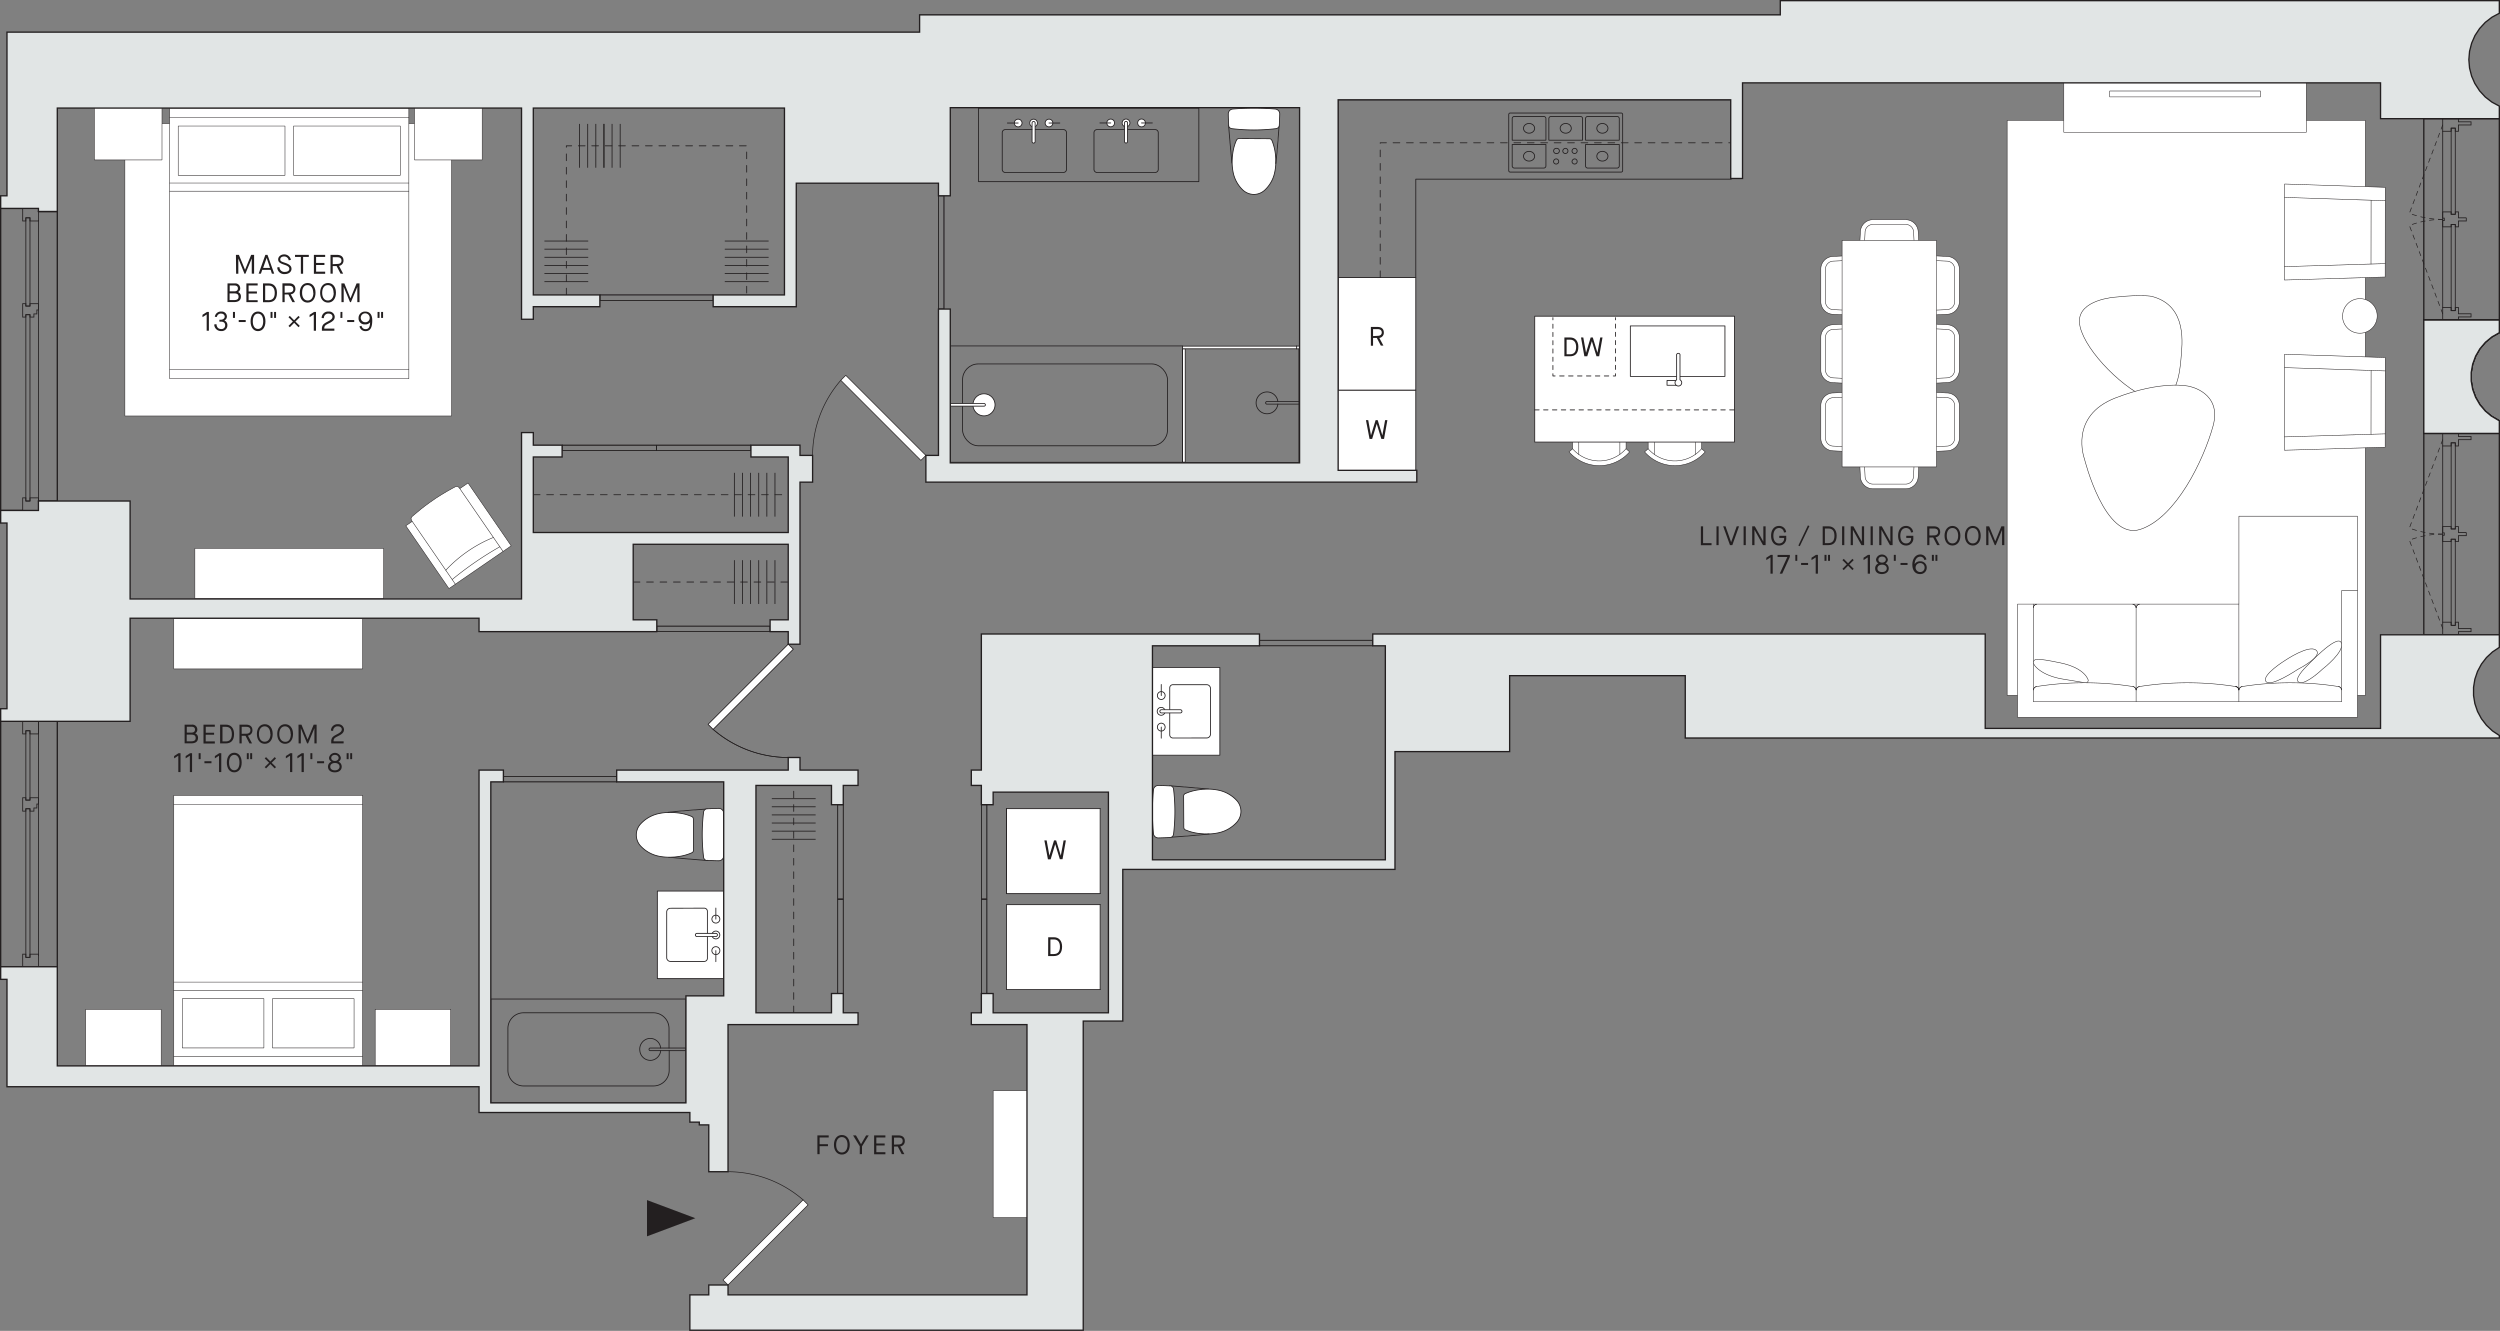<svg xmlns="http://www.w3.org/2000/svg" viewBox="0 0 744.78 396.49"><rect x="0" y="0" width="744.78" height="396.49" fill="#808080" stroke="none"/><defs><style>.cls-1,.cls-10,.cls-12,.cls-2,.cls-3,.cls-5{fill:#fff;}.cls-1,.cls-10,.cls-11,.cls-12,.cls-13,.cls-14,.cls-15,.cls-16,.cls-17,.cls-2,.cls-4,.cls-5,.cls-6,.cls-7,.cls-8,.cls-9{stroke:#231f20;}.cls-1,.cls-10,.cls-11,.cls-12,.cls-13,.cls-14,.cls-15,.cls-16,.cls-2,.cls-4,.cls-6,.cls-7,.cls-9{stroke-linecap:round;stroke-linejoin:round;}.cls-1{stroke-width:0.15px;}.cls-2,.cls-4,.cls-5{stroke-width:0.15px;}.cls-11,.cls-13,.cls-14,.cls-15,.cls-16,.cls-4,.cls-6,.cls-7,.cls-8,.cls-9{fill:none;}.cls-17,.cls-5,.cls-8{stroke-miterlimit:10;}.cls-17,.cls-6{stroke-width:0.4px;}.cls-12,.cls-13,.cls-14,.cls-15,.cls-16,.cls-7,.cls-8{stroke-width:0.25px;}.cls-10,.cls-11,.cls-9{stroke-width:0.2px;}.cls-11,.cls-13{stroke-dasharray:1.32 1.32;}.cls-14{stroke-dasharray:2 2;}.cls-15{stroke-dasharray:1.23 1.23;}.cls-16{stroke-dasharray:1.33 1.33;}.cls-17{fill:#e1e5e5;}.cls-18{fill:#231f20;}</style></defs><title>Asset 6</title><g id="Layer_2" data-name="Layer 2"><g id="Unit16A_Rest"><g id="LWPOLYLINE"><rect class="cls-1" x="597.95" y="35.86" width="106.72" height="171.31"/></g><g id="LWPOLYLINE-2" data-name="LWPOLYLINE"><rect class="cls-1" x="37.2" y="36.8" width="97.33" height="87.12"/></g><g id="LWPOLYLINE-3" data-name="LWPOLYLINE"><path class="cls-2" d="M485.49,134.62a12.92,12.92,0,0,1-1.17,1.17,12,12,0,0,1-16.89-1.17l1.06-.92V122.79h15.94V133.7Z"/></g><g id="LWPOLYLINE-4" data-name="LWPOLYLINE"><path class="cls-2" d="M508,134.62a12.92,12.92,0,0,1-1.17,1.17,12,12,0,0,1-16.89-1.17l1.06-.92V122.79h15.94V133.7Z"/></g><g id="LWPOLYLINE-5" data-name="LWPOLYLINE"><rect class="cls-2" x="111.77" y="300.67" width="22.5" height="16.88"/></g><g id="LWPOLYLINE-6" data-name="LWPOLYLINE"><rect class="cls-2" x="25.52" y="300.67" width="22.5" height="16.88"/></g><g id="LWPOLYLINE-7" data-name="LWPOLYLINE"><rect class="cls-2" x="51.77" y="236.92" width="56.25" height="80.62"/></g><g id="LWPOLYLINE-8" data-name="LWPOLYLINE"><rect class="cls-2" x="51.77" y="184.28" width="56.25" height="15"/></g><g id="LWPOLYLINE-9" data-name="LWPOLYLINE"><rect class="cls-2" x="50.55" y="32.19" width="71.25" height="80.63"/></g><g id="LWPOLYLINE-10" data-name="LWPOLYLINE"><rect class="cls-2" x="58.05" y="163.37" width="56.25" height="15"/></g><rect class="cls-3" x="299.86" y="240.9" width="27.89" height="25.31"/><rect class="cls-3" x="299.86" y="269.5" width="27.89" height="25.31"/><g id="LWPOLYLINE-11" data-name="LWPOLYLINE"><rect class="cls-2" x="28.1" y="31.71" width="20.16" height="15.94"/></g><g id="LWPOLYLINE-12" data-name="LWPOLYLINE"><rect class="cls-2" x="123.49" y="31.71" width="20.16" height="15.94"/></g><line class="cls-4" x1="50.55" y1="54.53" x2="121.8" y2="54.53"/><line class="cls-4" x1="50.55" y1="56.96" x2="121.8" y2="56.96"/><g id="LWPOLYLINE-13" data-name="LWPOLYLINE"><line class="cls-4" x1="482.58" y1="135.37" x2="482.58" y2="122.79"/></g><g id="LWPOLYLINE-14" data-name="LWPOLYLINE"><line class="cls-4" x1="470.34" y1="135.37" x2="470.34" y2="122.79"/></g><g id="LWPOLYLINE-15" data-name="LWPOLYLINE"><path class="cls-4" d="M468.49,133.7a10.56,10.56,0,0,0,14.91,1,9.92,9.92,0,0,0,1-1"/></g><g id="LWPOLYLINE-16" data-name="LWPOLYLINE"><line class="cls-4" x1="505.08" y1="135.37" x2="505.08" y2="122.79"/></g><g id="LWPOLYLINE-17" data-name="LWPOLYLINE"><line class="cls-4" x1="492.84" y1="135.37" x2="492.84" y2="122.79"/></g><g id="LWPOLYLINE-18" data-name="LWPOLYLINE"><path class="cls-4" d="M491,133.7a10.56,10.56,0,0,0,14.91,1,9.92,9.92,0,0,0,1-1"/></g><g id="LINE"><line class="cls-4" x1="108.02" y1="314.73" x2="51.77" y2="314.73"/></g><g id="LINE-2" data-name="LINE"><line class="cls-4" x1="108.02" y1="239.73" x2="51.77" y2="239.73"/></g><g id="LWPOLYLINE-19" data-name="LWPOLYLINE"><rect class="cls-4" x="54.31" y="297.51" width="24.31" height="14.68"/></g><g id="LWPOLYLINE-20" data-name="LWPOLYLINE"><rect class="cls-4" x="81.17" y="297.51" width="24.31" height="14.68"/></g><g id="LWPOLYLINE-21" data-name="LWPOLYLINE"><rect class="cls-4" x="53.09" y="37.55" width="31.81" height="14.68"/></g><g id="LINE-3" data-name="LINE"><line class="cls-4" x1="121.8" y1="35" x2="50.55" y2="35"/></g><g id="LINE-4" data-name="LINE"><line class="cls-4" x1="121.8" y1="110" x2="50.55" y2="110"/></g><g id="LWPOLYLINE-22" data-name="LWPOLYLINE"><rect class="cls-4" x="87.45" y="37.55" width="31.81" height="14.68"/></g><g id="LWPOLYLINE-23" data-name="LWPOLYLINE"><rect class="cls-2" x="295.87" y="324.92" width="10.34" height="37.84"/></g><g id="LWPOLYLINE-24" data-name="LWPOLYLINE"><polygon class="cls-2" points="120.89 156.64 122.8 155.32 122.59 155.02 122.44 154.45 122.7 153.93 124.19 152.68 125.4 151.67 126.48 150.83 127.94 149.75 129.3 148.81 129.84 148.43 130.3 148.14 130.88 147.77 131.53 147.36 133.08 146.43 134.55 145.6 135.72 144.98 136.31 144.92 136.78 145.26 136.99 145.56 139.43 143.89 152.29 162.61 133.75 175.35 120.89 156.64"/></g><g id="LINE-6" data-name="LINE"><line class="cls-4" x1="149.86" y1="164.28" x2="136.99" y2="145.57"/></g><g id="LINE-7" data-name="LINE"><line class="cls-4" x1="122.8" y1="155.32" x2="135.66" y2="174.04"/></g><g id="ARC"><path class="cls-4" d="M147,160.11a40.07,40.07,0,0,0-14.19,9.76"/></g><g id="ARC-2" data-name="ARC"><path class="cls-4" d="M148.9,162.89a100.59,100.59,0,0,0-14.19,9.76"/></g><line class="cls-4" x1="51.77" y1="292.58" x2="108.02" y2="292.58"/><line class="cls-4" x1="51.77" y1="295.01" x2="108.02" y2="295.01"/><g id="LWPOLYLINE-25" data-name="LWPOLYLINE"><polygon class="cls-2" points="702.31 213.72 601.06 213.72 601.06 179.97 667 179.97 667 153.78 702.31 153.78 702.31 213.72"/></g><g id="LINE-8" data-name="LINE"><line class="cls-4" x1="636.37" y1="209.04" x2="636.37" y2="180.95"/></g><g id="LWPOLYLINE-26" data-name="LWPOLYLINE"><polyline class="cls-4" points="702.31 175.91 697.62 175.91 697.62 209.04 605.74 209.04 605.74 179.97"/></g><g id="ARC-3" data-name="ARC"><path class="cls-4" d="M635.43,204.54a91.8,91.8,0,0,0-28.75,0"/></g><g id="ARC-4" data-name="ARC"><path class="cls-4" d="M636.37,205.52a1.24,1.24,0,0,0-.94-1"/></g><g id="ARC-5" data-name="ARC"><path class="cls-4" d="M606.68,204.54a1.24,1.24,0,0,0-.94,1"/></g><g id="ARC-6" data-name="ARC"><path class="cls-4" d="M636.37,181a1.24,1.24,0,0,0-.94-1"/></g><g id="ARC-7" data-name="ARC"><path class="cls-4" d="M637.31,180a1.24,1.24,0,0,0-.94,1"/></g><g id="ARC-8" data-name="ARC"><path class="cls-4" d="M606.68,180a1.24,1.24,0,0,0-.94,1"/></g><g id="LINE-9" data-name="LINE"><line class="cls-4" x1="666.99" y1="209.04" x2="666.99" y2="179.97"/></g><g id="ARC-9" data-name="ARC"><path class="cls-4" d="M666.06,204.54a91.8,91.8,0,0,0-28.75,0"/></g><g id="ARC-10" data-name="ARC"><path class="cls-4" d="M667,205.52a1.22,1.22,0,0,0-.93-1"/></g><g id="ARC-11" data-name="ARC"><path class="cls-4" d="M637.31,204.54a1.24,1.24,0,0,0-.94,1"/></g><g id="ARC-12" data-name="ARC"><path class="cls-4" d="M667,205.52a1.22,1.22,0,0,0-.93-1"/></g><g id="ARC-13" data-name="ARC"><path class="cls-4" d="M696.68,204.54a91.8,91.8,0,0,0-28.75,0"/></g><g id="ARC-14" data-name="ARC"><path class="cls-4" d="M697.62,205.52a1.24,1.24,0,0,0-.94-1"/></g><g id="ARC-15" data-name="ARC"><path class="cls-4" d="M667.93,204.54a1.24,1.24,0,0,0-.94,1"/></g><g id="ARC-16" data-name="ARC"><path class="cls-4" d="M636.37,205.52a1.24,1.24,0,0,0-.94-1"/></g><g id="ARC-17" data-name="ARC"><path class="cls-4" d="M606.68,204.54a1.24,1.24,0,0,0-.94,1"/></g><g id="ARC-18" data-name="ARC"><path class="cls-4" d="M636.37,181a1.24,1.24,0,0,0-.94-1"/></g><g id="ARC-19" data-name="ARC"><path class="cls-4" d="M637.31,180a1.24,1.24,0,0,0-.94,1"/></g><g id="ARC-20" data-name="ARC"><path class="cls-4" d="M606.68,180a1.24,1.24,0,0,0-.94,1"/></g><g id="ARC-21" data-name="ARC"><path class="cls-4" d="M667,205.52a1.22,1.22,0,0,0-.93-1"/></g><g id="ARC-22" data-name="ARC"><path class="cls-4" d="M637.31,204.54a1.24,1.24,0,0,0-.94,1"/></g><g id="ARC-23" data-name="ARC"><path class="cls-4" d="M667,205.52a1.22,1.22,0,0,0-.93-1"/></g><g id="ARC-24" data-name="ARC"><path class="cls-4" d="M697.62,205.52a1.24,1.24,0,0,0-.94-1"/></g><g id="ARC-25" data-name="ARC"><path class="cls-4" d="M667.93,204.54a1.24,1.24,0,0,0-.94,1"/></g><g id="LWPOLYLINE-27" data-name="LWPOLYLINE"><polygon class="cls-2" points="680.6 105.54 710.6 106.51 710.57 133.23 680.56 134.13 680.6 105.54"/></g><g id="LWPOLYLINE-28" data-name="LWPOLYLINE"><polygon class="cls-2" points="680.6 54.82 710.6 55.8 710.57 82.52 680.56 83.42 680.6 54.82"/></g><g id="LINE-11" data-name="LINE"><line class="cls-4" x1="680.59" y1="109.52" x2="710.59" y2="110.5"/></g><g id="LINE-12" data-name="LINE"><line class="cls-4" x1="706.38" y1="110.37" x2="706.35" y2="129.37"/></g><g id="LINE-13" data-name="LINE"><line class="cls-4" x1="710.57" y1="129.25" x2="680.57" y2="130.15"/></g><g id="LINE-14" data-name="LINE"><line class="cls-4" x1="680.59" y1="58.81" x2="710.59" y2="59.79"/></g><g id="LINE-15" data-name="LINE"><line class="cls-4" x1="706.38" y1="59.66" x2="706.35" y2="78.65"/></g><g id="LINE-16" data-name="LINE"><line class="cls-4" x1="710.57" y1="78.53" x2="680.57" y2="79.43"/></g><g id="CIRCLE"><path class="cls-2" d="M697.9,94.13A5.15,5.15,0,1,1,703,99.27a5.14,5.14,0,0,1-5.14-5.14Z"/></g><path class="cls-5" d="M691.89,199.35s6.86-5.27,5.57-7.93S687,198.66,687,198.66s-4,3.9-2,4.64S691.89,199.35,691.89,199.35Z"/><path class="cls-5" d="M680.81,196.71s-7.08,4.37-5.76,6.29,9.44-3.56,9.44-3.56,7.57-3.83,5.54-5.7S680.81,196.71,680.81,196.71Z"/><path class="cls-5" d="M622.12,202.67s-.74-3.62-8.34-5.2-7.67-1.11-8-.31,2.25,4.2,9.2,5.22S621.81,203.93,622.12,202.67Z"/><g id="LWPOLYLINE-29" data-name="LWPOLYLINE"><path class="cls-2" d="M571.75,74.83H553.94l.29-5.81A3.75,3.75,0,0,1,558,65.45h9.74A3.76,3.76,0,0,1,571.46,69Z"/></g><g id="LWPOLYLINE-30" data-name="LWPOLYLINE"><path class="cls-4" d="M555.35,74.83l.28-5.74A2.35,2.35,0,0,1,558,66.86h9.74a2.34,2.34,0,0,1,2.34,2.23l.29,5.74"/></g><g id="LWPOLYLINE-31" data-name="LWPOLYLINE"><path class="cls-2" d="M574.34,96.44v17.82l5.82-.29a3.76,3.76,0,0,0,3.56-3.75v-9.74a3.74,3.74,0,0,0-3.56-3.74Z"/></g><g id="LWPOLYLINE-32" data-name="LWPOLYLINE"><path class="cls-4" d="M574.34,112.85l5.75-.29a2.34,2.34,0,0,0,2.22-2.34v-9.74a2.34,2.34,0,0,0-2.22-2.34l-5.75-.29"/></g><g id="LWPOLYLINE-33" data-name="LWPOLYLINE"><path class="cls-2" d="M574.34,76.11V93.92l5.82-.29a3.75,3.75,0,0,0,3.56-3.74V80.15a3.76,3.76,0,0,0-3.56-3.75Z"/></g><g id="LWPOLYLINE-34" data-name="LWPOLYLINE"><path class="cls-4" d="M574.34,92.51l5.75-.28a2.35,2.35,0,0,0,2.22-2.34V80.15a2.36,2.36,0,0,0-2.22-2.35l-5.75-.28"/></g><g id="LWPOLYLINE-35" data-name="LWPOLYLINE"><path class="cls-2" d="M574.34,116.78v17.81l5.82-.29a3.75,3.75,0,0,0,3.56-3.74v-9.74a3.76,3.76,0,0,0-3.56-3.75Z"/></g><g id="LWPOLYLINE-36" data-name="LWPOLYLINE"><path class="cls-4" d="M574.34,133.18l5.75-.28a2.35,2.35,0,0,0,2.22-2.34v-9.74a2.36,2.36,0,0,0-2.22-2.35l-5.75-.28"/></g><g id="LWPOLYLINE-37" data-name="LWPOLYLINE"><path class="cls-2" d="M551.81,114.26V96.44l-5.81.3a3.73,3.73,0,0,0-3.56,3.74v9.74A3.75,3.75,0,0,0,546,114Z"/></g><g id="LWPOLYLINE-38" data-name="LWPOLYLINE"><path class="cls-4" d="M551.81,97.85l-5.74.29a2.34,2.34,0,0,0-2.23,2.34v9.74a2.34,2.34,0,0,0,2.23,2.34l5.74.29"/></g><g id="LWPOLYLINE-39" data-name="LWPOLYLINE"><path class="cls-2" d="M551.81,134.59V116.78l-5.81.29a3.75,3.75,0,0,0-3.56,3.75v9.74A3.75,3.75,0,0,0,546,134.3Z"/></g><g id="LWPOLYLINE-40" data-name="LWPOLYLINE"><path class="cls-4" d="M551.81,118.19l-5.74.28a2.36,2.36,0,0,0-2.23,2.35v9.74a2.36,2.36,0,0,0,2.23,2.34l5.74.28"/></g><g id="LWPOLYLINE-41" data-name="LWPOLYLINE"><path class="cls-2" d="M551.81,93.92V76.11L546,76.4a3.75,3.75,0,0,0-3.56,3.75v9.74A3.75,3.75,0,0,0,546,93.63Z"/></g><g id="LWPOLYLINE-42" data-name="LWPOLYLINE"><path class="cls-4" d="M551.81,77.52l-5.74.28a2.36,2.36,0,0,0-2.23,2.35v9.74a2.35,2.35,0,0,0,2.23,2.34l5.74.28"/></g><g id="LWPOLYLINE-43" data-name="LWPOLYLINE"><path class="cls-2" d="M571.75,136.25H553.94l.29,5.81a3.75,3.75,0,0,0,3.74,3.56h9.74a3.75,3.75,0,0,0,3.75-3.56Z"/></g><g id="LWPOLYLINE-44" data-name="LWPOLYLINE"><path class="cls-4" d="M555.35,136.25l.28,5.74a2.35,2.35,0,0,0,2.34,2.23h9.74a2.34,2.34,0,0,0,2.34-2.23l.29-5.74"/></g><g id="LWPOLYLINE-45" data-name="LWPOLYLINE"><rect class="cls-2" x="548.78" y="71.6" width="28.12" height="67.5"/></g><g id="LWPOLYLINE-46" data-name="LWPOLYLINE"><rect class="cls-2" x="614.83" y="24.41" width="72.24" height="15"/></g><rect class="cls-2" x="628.5" y="27.11" width="44.9" height="1.76"/><path class="cls-5" d="M630.3,88.51s-11.2.65-10.81,7.49,11.64,18.89,20.27,22.66,9.72-8.21,10-12,2.12-15.53-8.66-18.35C641.05,88.29,638.22,87.66,630.3,88.51Z"/><path class="cls-5" d="M652.13,115.08s9.94,1.77,7.17,11.82-11,27.27-21.65,30.8-16.67-21-16.67-21-4.76-12.76,9.29-18.17S652.13,115.08,652.13,115.08Z"/><g id="LWPOLYLINE-47" data-name="LWPOLYLINE"><polyline class="cls-6" points="727.71 95.36 722.08 95.36 722.08 35.36 727.71 35.36"/></g><g id="LWPOLYLINE-48" data-name="LWPOLYLINE"><polyline class="cls-6" points="727.71 189.11 722.08 189.11 722.08 129.11 727.71 129.11"/></g><g id="LWPOLYLINE-49" data-name="LWPOLYLINE"><polyline class="cls-6" points="11.45 63.01 17.07 63.01 17.07 149.26 11.45 149.26"/></g><g id="LWPOLYLINE-50" data-name="LWPOLYLINE"><polyline class="cls-6" points="11.45 214.89 17.07 214.89 17.07 288.01 11.45 288.01"/></g><g id="LWPOLYLINE-51" data-name="LWPOLYLINE"><rect class="cls-7" x="730.23" y="38.17" width="1.23" height="25.66"/></g><g id="LWPOLYLINE-52" data-name="LWPOLYLINE"><rect class="cls-7" x="730.23" y="66.88" width="1.23" height="25.66"/></g><g id="LWPOLYLINE-53" data-name="LWPOLYLINE"><rect class="cls-7" x="730.23" y="131.92" width="1.23" height="25.66"/></g><g id="LWPOLYLINE-54" data-name="LWPOLYLINE"><rect class="cls-7" x="730.23" y="160.63" width="1.23" height="25.66"/></g><g id="LWPOLYLINE-55" data-name="LWPOLYLINE"><polygon class="cls-7" points="8.93 91.18 8.93 64.89 7.7 64.89 7.7 65.83 7.7 90.47 7.7 91.18 8.93 91.18"/></g><g id="LWPOLYLINE-56" data-name="LWPOLYLINE"><polygon class="cls-7" points="8.93 149.26 8.93 93.75 7.7 93.75 7.7 94.46 7.7 149.26 8.93 149.26"/></g><g id="LWPOLYLINE-57" data-name="LWPOLYLINE"><polygon class="cls-7" points="8.93 238.36 8.93 217.7 7.7 217.7 7.7 218.64 7.7 237.66 7.7 238.36 8.93 238.36"/></g><g id="LWPOLYLINE-58" data-name="LWPOLYLINE"><polygon class="cls-7" points="8.93 285.2 8.93 240.94 7.7 240.94 7.7 241.65 7.7 285.2 8.93 285.2"/></g><line class="cls-7" x1="11.45" y1="65.65" x2="11.45" y2="151.65"/><line class="cls-7" x1="11.45" y1="198.67" x2="11.45" y2="284.67"/><line class="cls-7" x1="727.71" y1="39.11" x2="727.71" y2="91.61"/><line class="cls-7" x1="727.71" y1="132.86" x2="727.71" y2="185.36"/><g id="LWPOLYLINE-59" data-name="LWPOLYLINE"><polygon class="cls-8" points="730.23 39.11 730.23 38.17 731.46 38.17 731.46 39.11 732.4 39.11 732.4 37.23 736.15 37.23 736.15 36.29 732.4 36.29 732.4 35.36 727.71 35.36 727.71 39.11 730.23 39.11"/></g><g id="LWPOLYLINE-60" data-name="LWPOLYLINE"><polyline class="cls-8" points="734.74 64.89 734.74 65.83 732.4 65.83 732.4 67.58 731.46 67.58 731.46 66.88 730.23 66.88 730.23 67.58 727.71 67.58 727.71 65.71 728.18 65.71 728.18 65 727.71 65 727.71 63.13 730.23 63.13 730.23 63.82 731.46 63.83 731.46 63.13 732.4 63.13 732.4 64.89 734.74 64.89"/></g><g id="LWPOLYLINE-61" data-name="LWPOLYLINE"><polygon class="cls-8" points="732.4 95.36 732.4 94.42 736.15 94.42 736.15 93.48 732.4 93.48 732.4 91.61 731.46 91.61 731.46 92.54 730.23 92.54 730.23 91.61 727.71 91.61 727.71 95.36 732.4 95.36"/></g><g id="LWPOLYLINE-62" data-name="LWPOLYLINE"><polygon class="cls-8" points="730.23 132.86 730.23 131.92 731.46 131.92 731.46 132.86 732.4 132.86 732.4 130.98 736.15 130.98 736.15 130.04 732.4 130.04 732.4 129.11 727.71 129.11 727.71 132.86 730.23 132.86"/></g><g id="LWPOLYLINE-63" data-name="LWPOLYLINE"><polyline class="cls-8" points="734.74 158.64 734.74 159.57 732.4 159.57 732.4 161.33 731.46 161.33 731.46 160.63 730.23 160.63 730.23 161.33 727.71 161.33 727.71 159.46 728.18 159.46 728.18 158.75 727.71 158.75 727.71 156.88 730.23 156.88 730.23 157.57 731.46 157.58 731.46 156.88 732.4 156.88 732.4 158.64 734.74 158.64"/></g><g id="LWPOLYLINE-64" data-name="LWPOLYLINE"><polygon class="cls-8" points="732.4 189.11 732.4 188.17 736.15 188.17 736.15 187.23 732.4 187.23 732.4 185.36 731.46 185.36 731.46 186.29 730.23 186.29 730.23 185.36 727.71 185.36 727.71 189.11 732.4 189.11"/></g><g id="LWPOLYLINE-65" data-name="LWPOLYLINE"><polygon class="cls-8" points="11.45 152.07 11.45 148.32 8.93 148.32 8.93 149.26 7.7 149.26 7.7 148.32 6.76 148.32 6.76 150.2 6.76 152.07 11.45 152.07"/></g><g id="LWPOLYLINE-66" data-name="LWPOLYLINE"><polygon class="cls-8" points="11.45 62.08 11.45 65.83 8.93 65.83 8.93 64.89 7.7 64.89 7.7 65.83 6.76 65.83 6.76 63.95 6.76 62.08 11.45 62.08"/></g><g id="LWPOLYLINE-67" data-name="LWPOLYLINE"><polygon class="cls-8" points="10.1 94.46 10.1 93.52 10.98 93.52 10.98 92.35 11.45 92.35 11.45 90.47 8.93 90.47 8.93 91.18 7.7 91.18 7.7 90.47 6.76 90.47 6.76 91.18 6.76 93.75 6.76 94.46 7.7 94.46 7.7 93.75 8.93 93.75 8.93 94.46 10.1 94.46"/></g><g id="LWPOLYLINE-68" data-name="LWPOLYLINE"><polygon class="cls-8" points="11.45 288.01 11.45 284.26 8.93 284.26 8.93 285.2 7.7 285.2 7.7 284.26 6.76 284.26 6.76 286.14 6.76 288.01 11.45 288.01"/></g><g id="LWPOLYLINE-69" data-name="LWPOLYLINE"><polygon class="cls-8" points="11.45 214.89 11.45 218.64 8.93 218.64 8.93 217.7 7.7 217.7 7.7 218.64 6.76 218.64 6.76 216.76 6.76 214.89 11.45 214.89"/></g><g id="LWPOLYLINE-70" data-name="LWPOLYLINE"><polygon class="cls-8" points="10.1 241.65 10.1 240.71 10.98 240.71 10.98 239.54 11.45 239.54 11.45 237.66 8.93 237.66 8.93 238.36 7.7 238.36 7.7 237.66 6.76 237.66 6.76 238.36 6.76 240.94 6.76 241.65 7.7 241.65 7.7 240.94 8.93 240.94 8.93 241.65 10.1 241.65"/></g><g id="LWPOLYLINE-71" data-name="LWPOLYLINE"><polyline class="cls-6" points="727.71 95.36 744.58 95.36 744.58 35.36 727.71 35.36"/></g><g id="LWPOLYLINE-72" data-name="LWPOLYLINE"><polyline class="cls-6" points="727.71 189.11 744.58 189.11 744.58 129.11 727.71 129.11"/></g><g id="LWPOLYLINE-73" data-name="LWPOLYLINE"><polyline class="cls-6" points="6.76 62.08 0.2 62.08 0.2 152.07 6.76 152.07"/></g><g id="LWPOLYLINE-74" data-name="LWPOLYLINE"><polyline class="cls-6" points="6.76 214.89 0.2 214.89 0.2 288.01 6.76 288.01"/></g><g id="LWPOLYLINE-75" data-name="LWPOLYLINE"><rect class="cls-9" x="178.71" y="87.86" width="33.75" height="1.64"/></g><g id="LWPOLYLINE-76" data-name="LWPOLYLINE"><rect class="cls-9" x="279.58" y="58.32" width="1.64" height="33.75"/></g><g id="LWPOLYLINE-77" data-name="LWPOLYLINE"><rect class="cls-9" x="249.57" y="239.73" width="1.64" height="28.14"/></g><g id="LWPOLYLINE-78" data-name="LWPOLYLINE"><rect class="cls-9" x="195.58" y="132.62" width="28.13" height="1.64"/></g><g id="LWPOLYLINE-79" data-name="LWPOLYLINE"><rect class="cls-9" x="167.46" y="132.62" width="28.13" height="1.64"/></g><g id="LWPOLYLINE-80" data-name="LWPOLYLINE"><rect class="cls-9" x="195.67" y="186.53" width="33.75" height="1.64"/></g><g id="LWPOLYLINE-81" data-name="LWPOLYLINE"><rect class="cls-10" x="211.2" y="369.08" width="33.75" height="2.11" transform="translate(-194.93 269.68) rotate(-45)"/></g><g id="LWPOLYLINE-82" data-name="LWPOLYLINE"><rect class="cls-10" x="262.1" y="107.61" width="2.11" height="33.75" transform="translate(-10.95 222.54) rotate(-45)"/></g><g id="LWPOLYLINE-83" data-name="LWPOLYLINE"><rect class="cls-9" x="206.76" y="203.54" width="33.75" height="2.11" transform="translate(-79.17 218.06) rotate(-45)"/></g><g id="LWPOLYLINE-84" data-name="LWPOLYLINE"><rect class="cls-9" x="149.97" y="231.29" width="33.75" height="1.64"/></g><g id="LWPOLYLINE-85" data-name="LWPOLYLINE"><rect class="cls-9" x="375.21" y="190.75" width="33.75" height="1.64"/></g><g id="LWPOLYLINE-86" data-name="LWPOLYLINE"><rect class="cls-9" x="249.57" y="267.87" width="1.64" height="28.11"/></g><g id="LWPOLYLINE-87" data-name="LWPOLYLINE"><rect class="cls-9" x="292.36" y="239.73" width="1.64" height="28.14"/></g><g id="LWPOLYLINE-88" data-name="LWPOLYLINE"><rect class="cls-9" x="292.36" y="267.87" width="1.64" height="28.11"/></g><g id="LWPOLYLINE-89" data-name="LWPOLYLINE"><rect class="cls-9" x="178.71" y="87.86" width="33.75" height="1.64"/></g><g id="LWPOLYLINE-90" data-name="LWPOLYLINE"><rect class="cls-9" x="279.58" y="58.32" width="1.64" height="33.75"/></g><g id="LWPOLYLINE-91" data-name="LWPOLYLINE"><rect class="cls-9" x="249.57" y="239.73" width="1.64" height="28.14"/></g><g id="LWPOLYLINE-92" data-name="LWPOLYLINE"><rect class="cls-9" x="195.58" y="132.62" width="28.13" height="1.64"/></g><g id="LWPOLYLINE-93" data-name="LWPOLYLINE"><rect class="cls-9" x="167.46" y="132.62" width="28.13" height="1.64"/></g><g id="LWPOLYLINE-94" data-name="LWPOLYLINE"><rect class="cls-9" x="195.67" y="186.53" width="33.75" height="1.64"/></g><g id="LWPOLYLINE-95" data-name="LWPOLYLINE"><rect class="cls-10" x="206.76" y="203.54" width="33.75" height="2.11" transform="translate(-79.17 218.06) rotate(-45)"/></g><g id="LWPOLYLINE-96" data-name="LWPOLYLINE"><rect class="cls-9" x="149.97" y="231.29" width="33.75" height="1.64"/></g><g id="LWPOLYLINE-97" data-name="LWPOLYLINE"><rect class="cls-9" x="375.21" y="190.75" width="33.75" height="1.64"/></g><g id="LWPOLYLINE-98" data-name="LWPOLYLINE"><rect class="cls-9" x="249.57" y="267.87" width="1.64" height="28.11"/></g><g id="LWPOLYLINE-99" data-name="LWPOLYLINE"><rect class="cls-9" x="292.36" y="239.73" width="1.64" height="28.14"/></g><g id="LWPOLYLINE-100" data-name="LWPOLYLINE"><rect class="cls-9" x="292.36" y="267.87" width="1.64" height="28.11"/></g><g id="ARC-26" data-name="ARC"><path class="cls-9" d="M239.26,357.46a34.26,34.26,0,0,0-22.37-8.39"/></g><g id="ARC-27" data-name="ARC"><path class="cls-9" d="M250.48,113.3a34.3,34.3,0,0,0-8.4,22.37"/></g><g id="ARC-28" data-name="ARC"><path class="cls-9" d="M212.44,217.28a34.27,34.27,0,0,0,22.38,8.39"/></g><g id="ARC-29" data-name="ARC"><path class="cls-9" d="M212.44,217.28a34.27,34.27,0,0,0,22.38,8.39"/></g><g id="LWPOLYLINE-101" data-name="LWPOLYLINE"><path class="cls-11" d="M727.71,93.48l-9.93-26.31a28.11,28.11,0,0,1,9.93-1.81"/></g><g id="LWPOLYLINE-102" data-name="LWPOLYLINE"><path class="cls-11" d="M727.71,37.23l-9.93,26.32a28.33,28.33,0,0,0,9.93,1.81"/></g><g id="LWPOLYLINE-103" data-name="LWPOLYLINE"><path class="cls-11" d="M727.71,187.23l-9.93-26.31a28.11,28.11,0,0,1,9.93-1.81"/></g><g id="LWPOLYLINE-104" data-name="LWPOLYLINE"><path class="cls-11" d="M727.71,131l-9.93,26.32a28.33,28.33,0,0,0,9.93,1.81"/></g><g id="LWPOLYLINE-105" data-name="LWPOLYLINE"><rect class="cls-12" x="386.22" y="103.23" width="0.94" height="0.56"/></g><g id="LWPOLYLINE-106" data-name="LWPOLYLINE"><rect class="cls-7" x="146.22" y="297.62" width="58.13" height="30.94"/></g><g id="LWPOLYLINE-107" data-name="LWPOLYLINE"><path class="cls-7" d="M199.31,312.23v-5.82a4.69,4.69,0,0,0-4.69-4.69H156a4.69,4.69,0,0,0-4.69,4.69v12.42a4.69,4.69,0,0,0,4.69,4.69h38.67a4.69,4.69,0,0,0,4.69-4.69V313"/></g><g id="LWPOLYLINE-108" data-name="LWPOLYLINE"><rect class="cls-12" x="386.22" y="103.1" width="0.94" height="0.83"/></g><g id="ARC-30" data-name="ARC"><path class="cls-7" d="M196.82,312.22a3.15,3.15,0,0,0-3.48-2.85,3.23,3.23,0,0,0-2.72,3.65,3.16,3.16,0,0,0,3.48,2.86,3.22,3.22,0,0,0,2.73-2.87"/></g><g id="LWPOLYLINE-109" data-name="LWPOLYLINE"><path class="cls-7" d="M193.72,313h10.63v-.78H193.72a.39.39,0,0,0-.37.39A.38.38,0,0,0,193.72,313Z"/></g><g id="LWPOLYLINE-110" data-name="LWPOLYLINE"><rect class="cls-12" x="352.27" y="103.91" width="0.83" height="33.77"/></g><g id="LWPOLYLINE-111" data-name="LWPOLYLINE"><rect class="cls-7" x="283.01" y="103.06" width="69.28" height="34.67"/></g><g id="LWPOLYLINE-112" data-name="LWPOLYLINE"><rect class="cls-12" x="352.29" y="103.12" width="34.01" height="0.79"/></g><g id="ARC-31" data-name="ARC"><path class="cls-7" d="M380.69,120.41a3.25,3.25,0,1,1,0-.79"/></g><g id="LWPOLYLINE-113" data-name="LWPOLYLINE"><path class="cls-7" d="M377.44,119.62h10.17v.78H377.44a.38.38,0,0,1-.39-.39A.39.39,0,0,1,377.44,119.62Z"/></g><g id="LWPOLYLINE-114" data-name="LWPOLYLINE"><polyline class="cls-7" points="386.98 104 386.98 137.82 352.29 137.82 352.29 104"/></g><g id="LWPOLYLINE-115" data-name="LWPOLYLINE"><rect class="cls-7" x="286.76" y="108.42" width="61.05" height="24.38" rx="4.69"/></g><g id="ARC-32" data-name="ARC"><path class="cls-12" d="M289.88,120.21a3.29,3.29,0,1,1,0,.79"/></g><g id="LWPOLYLINE-116" data-name="LWPOLYLINE"><path class="cls-12" d="M293.14,121H283v-.78h10.17a.39.39,0,1,1,0,.78Z"/></g><g id="LINE-17" data-name="LINE"><line class="cls-12" x1="327.75" y1="294.81" x2="327.75" y2="269.5"/></g><g id="LINE-18" data-name="LINE"><line class="cls-12" x1="327.75" y1="269.5" x2="299.86" y2="269.5"/></g><g id="LINE-19" data-name="LINE"><line class="cls-12" x1="299.86" y1="269.5" x2="299.86" y2="294.81"/></g><g id="LINE-20" data-name="LINE"><line class="cls-12" x1="299.86" y1="294.81" x2="327.75" y2="294.81"/></g><g id="LINE-21" data-name="LINE"><line class="cls-12" x1="327.75" y1="266.22" x2="327.75" y2="240.9"/></g><g id="LINE-22" data-name="LINE"><line class="cls-12" x1="327.75" y1="240.9" x2="299.86" y2="240.9"/></g><g id="LINE-23" data-name="LINE"><line class="cls-12" x1="299.86" y1="240.9" x2="299.86" y2="266.22"/></g><g id="LINE-24" data-name="LINE"><line class="cls-12" x1="299.86" y1="266.22" x2="327.75" y2="266.22"/></g><g id="LINE-25" data-name="LINE"><line class="cls-12" x1="299.86" y1="240.9" x2="299.86" y2="266.22"/></g><g id="LWPOLYLINE-117" data-name="LWPOLYLINE"><polygon class="cls-7" points="421.78 82.7 398.65 82.7 398.65 29.73 515.77 29.73 515.77 53.38 421.78 53.38 421.78 82.7"/></g><g id="LWPOLYLINE-118" data-name="LWPOLYLINE"><rect class="cls-12" x="398.34" y="116.22" width="23.44" height="24.3"/></g><g id="LWPOLYLINE-119" data-name="LWPOLYLINE"><rect class="cls-12" x="398.65" y="82.69" width="23.13" height="33.53"/></g><g id="LWPOLYLINE-120" data-name="LWPOLYLINE"><rect class="cls-12" x="457.21" y="94.2" width="59.53" height="37.5"/></g><g id="CIRCLE-2" data-name="CIRCLE"><path class="cls-7" d="M463.7,47.34a.77.77,0,1,1-.88.77.83.83,0,0,1,.88-.77Z"/></g><g id="CIRCLE-3" data-name="CIRCLE"><path class="cls-7" d="M469.2,47.34a.77.77,0,1,1-.88.77.84.84,0,0,1,.88-.77Z"/></g><g id="CIRCLE-4" data-name="CIRCLE"><path class="cls-7" d="M469.2,44.2a.77.77,0,1,1-.88.76.83.83,0,0,1,.88-.76Z"/></g><g id="CIRCLE-5" data-name="CIRCLE"><path class="cls-7" d="M466.45,44.2a.77.77,0,1,1-.88.76.83.83,0,0,1,.88-.76Z"/></g><g id="CIRCLE-6" data-name="CIRCLE"><path class="cls-7" d="M463.7,44.2a.77.77,0,1,1,0,1.53.77.77,0,1,1,0-1.53Z"/></g><g id="LWPOLYLINE-121" data-name="LWPOLYLINE"><path class="cls-7" d="M449.47,34.09V50.85a.45.45,0,0,0,.47.42h33a.45.45,0,0,0,.47-.42V34.09a.45.45,0,0,0-.47-.42h-33A.45.45,0,0,0,449.47,34.09Z"/></g><ellipse class="cls-7" cx="477.37" cy="38.23" rx="1.66" ry="1.45"/><path class="cls-7" d="M472.35,41.72V35.3a.66.66,0,0,1,.71-.61h8.62a.67.67,0,0,1,.72.61v6.42a.06.06,0,0,1-.06.05h-9.93A.06.06,0,0,1,472.35,41.72Z"/><ellipse class="cls-7" cx="466.45" cy="38.23" rx="1.66" ry="1.45"/><path class="cls-7" d="M461.42,41.72V35.3a.67.67,0,0,1,.72-.61h8.62a.66.66,0,0,1,.71.61v6.42a.06.06,0,0,1-.06.05h-9.93A.06.06,0,0,1,461.42,41.72Z"/><ellipse class="cls-7" cx="455.53" cy="38.23" rx="1.66" ry="1.45"/><path class="cls-7" d="M450.5,41.72V35.3a.66.66,0,0,1,.71-.61h8.63a.66.66,0,0,1,.71.61v6.42a.06.06,0,0,1-.06.05h-9.93A.06.06,0,0,1,450.5,41.72Z"/><ellipse class="cls-7" cx="455.53" cy="46.54" rx="1.66" ry="1.45"/><path class="cls-7" d="M460.55,43.05v6.42a.66.66,0,0,1-.71.6h-8.63a.66.66,0,0,1-.71-.6V43.05a.06.06,0,0,1,.06,0h9.93A.06.06,0,0,1,460.55,43.05Z"/><ellipse class="cls-7" cx="477.37" cy="46.54" rx="1.66" ry="1.45"/><path class="cls-7" d="M482.4,43.05v6.42a.67.67,0,0,1-.72.6h-8.62a.66.66,0,0,1-.71-.6V43.05s0,0,.06,0h9.93A.06.06,0,0,1,482.4,43.05Z"/><g id="LWPOLYLINE-122" data-name="LWPOLYLINE"><polyline class="cls-7" points="513.88 112.13 513.88 97.1 485.7 97.1 485.7 112.13 513.88 112.13"/></g><rect class="cls-12" x="496.63" y="113.34" width="3.43" height="1.44"/><path class="cls-12" d="M500.82,113.48a.87.87,0,0,0-.33-.33v-7.23a.52.52,0,1,0-1,0v7.23a1,1,0,1,0,1.37.33Z"/><g id="LWPOLYLINE-123" data-name="LWPOLYLINE"><line class="cls-13" x1="457.21" y1="122.11" x2="516.69" y2="122.11"/></g><g id="LWPOLYLINE-124" data-name="LWPOLYLINE"><polyline class="cls-14" points="411.18 82.7 411.18 42.54 515.77 42.54"/></g><g id="LWPOLYLINE-125" data-name="LWPOLYLINE"><line class="cls-14" x1="188.64" y1="173.4" x2="234.82" y2="173.4"/></g><g id="LWPOLYLINE-126" data-name="LWPOLYLINE"><line class="cls-14" x1="158.88" y1="147.39" x2="234.82" y2="147.39"/></g><g id="LWPOLYLINE-127" data-name="LWPOLYLINE"><polyline class="cls-14" points="168.72 87.86 168.72 43.44 222.45 43.44 222.45 87.86"/></g><g id="LWPOLYLINE-128" data-name="LWPOLYLINE"><line class="cls-14" x1="236.46" y1="301.72" x2="236.46" y2="233.99"/></g><line class="cls-7" x1="481.27" y1="94.63" x2="481.27" y2="95.29"/><line class="cls-15" x1="481.27" y1="96.53" x2="481.27" y2="110.72"/><polyline class="cls-7" points="481.27 111.33 481.27 112 480.61 112"/><line class="cls-16" x1="479.27" y1="112" x2="463.96" y2="112"/><polyline class="cls-7" points="463.29 112 462.63 112 462.63 111.33"/><line class="cls-15" x1="462.63" y1="110.1" x2="462.63" y2="95.91"/><line class="cls-7" x1="462.63" y1="95.29" x2="462.63" y2="94.63"/><g id="LINE-26" data-name="LINE"><line class="cls-8" x1="230.87" y1="166.88" x2="230.87" y2="179.93"/></g><g id="LINE-27" data-name="LINE"><line class="cls-8" x1="228.45" y1="166.88" x2="228.45" y2="179.93"/></g><g id="LINE-28" data-name="LINE"><line class="cls-8" x1="226.03" y1="166.88" x2="226.03" y2="179.93"/></g><g id="LINE-29" data-name="LINE"><line class="cls-8" x1="223.61" y1="166.88" x2="223.61" y2="179.93"/></g><g id="LINE-30" data-name="LINE"><line class="cls-8" x1="221.19" y1="166.88" x2="221.19" y2="179.93"/></g><g id="LINE-31" data-name="LINE"><line class="cls-8" x1="218.78" y1="179.93" x2="218.78" y2="166.88"/></g><g id="LINE-32" data-name="LINE"><line class="cls-8" x1="230.87" y1="140.86" x2="230.87" y2="153.91"/></g><g id="LINE-33" data-name="LINE"><line class="cls-8" x1="228.45" y1="140.86" x2="228.45" y2="153.91"/></g><g id="LINE-34" data-name="LINE"><line class="cls-8" x1="226.03" y1="140.86" x2="226.03" y2="153.91"/></g><g id="LINE-35" data-name="LINE"><line class="cls-8" x1="223.61" y1="140.86" x2="223.61" y2="153.91"/></g><g id="LINE-36" data-name="LINE"><line class="cls-8" x1="221.19" y1="140.86" x2="221.19" y2="153.91"/></g><g id="LINE-37" data-name="LINE"><line class="cls-8" x1="218.78" y1="153.91" x2="218.78" y2="140.86"/></g><g id="LINE-38" data-name="LINE"><line class="cls-8" x1="172.66" y1="36.91" x2="172.66" y2="49.97"/></g><g id="LINE-39" data-name="LINE"><line class="cls-8" x1="175.08" y1="36.91" x2="175.08" y2="49.97"/></g><g id="LINE-40" data-name="LINE"><line class="cls-8" x1="177.5" y1="36.91" x2="177.5" y2="49.97"/></g><g id="LINE-41" data-name="LINE"><line class="cls-8" x1="179.92" y1="36.91" x2="179.92" y2="49.97"/></g><g id="LINE-42" data-name="LINE"><line class="cls-8" x1="182.34" y1="36.91" x2="182.34" y2="49.97"/></g><g id="LINE-43" data-name="LINE"><line class="cls-8" x1="184.76" y1="49.97" x2="184.76" y2="36.91"/></g><g id="LINE-44" data-name="LINE"><line class="cls-8" x1="228.98" y1="83.91" x2="215.92" y2="83.91"/></g><g id="LINE-45" data-name="LINE"><line class="cls-8" x1="228.98" y1="81.49" x2="215.92" y2="81.49"/></g><g id="LINE-46" data-name="LINE"><line class="cls-8" x1="228.98" y1="79.07" x2="215.92" y2="79.07"/></g><g id="LINE-47" data-name="LINE"><line class="cls-8" x1="228.98" y1="76.65" x2="215.92" y2="76.65"/></g><g id="LINE-48" data-name="LINE"><line class="cls-8" x1="228.98" y1="74.23" x2="215.92" y2="74.23"/></g><g id="LINE-49" data-name="LINE"><line class="cls-8" x1="215.92" y1="71.81" x2="228.98" y2="71.81"/></g><g id="LINE-50" data-name="LINE"><line class="cls-8" x1="175.24" y1="83.91" x2="162.19" y2="83.91"/></g><g id="LINE-51" data-name="LINE"><line class="cls-8" x1="175.24" y1="81.49" x2="162.19" y2="81.49"/></g><g id="LINE-52" data-name="LINE"><line class="cls-8" x1="175.24" y1="79.07" x2="162.19" y2="79.07"/></g><g id="LINE-53" data-name="LINE"><line class="cls-8" x1="175.24" y1="76.65" x2="162.19" y2="76.65"/></g><g id="LINE-54" data-name="LINE"><line class="cls-8" x1="175.24" y1="74.23" x2="162.19" y2="74.23"/></g><g id="LINE-55" data-name="LINE"><line class="cls-8" x1="162.19" y1="71.81" x2="175.24" y2="71.81"/></g><g id="LINE-56" data-name="LINE"><line class="cls-8" x1="229.93" y1="237.94" x2="242.99" y2="237.94"/></g><g id="LINE-57" data-name="LINE"><line class="cls-8" x1="229.93" y1="240.35" x2="242.99" y2="240.35"/></g><g id="LINE-58" data-name="LINE"><line class="cls-8" x1="229.93" y1="242.77" x2="242.99" y2="242.77"/></g><g id="LINE-59" data-name="LINE"><line class="cls-8" x1="229.93" y1="245.19" x2="242.99" y2="245.19"/></g><g id="LINE-60" data-name="LINE"><line class="cls-8" x1="229.93" y1="247.61" x2="242.99" y2="247.61"/></g><g id="LINE-61" data-name="LINE"><line class="cls-8" x1="242.99" y1="250.03" x2="229.93" y2="250.03"/></g><g id="LINE-62" data-name="LINE"><line class="cls-8" x1="179.92" y1="36.91" x2="179.92" y2="49.97"/></g><g id="ARC-33" data-name="ARC"><path class="cls-12" d="M367,48.57c-.34-3.13-1-11.38-1-11.38"/></g><g id="ARC-34" data-name="ARC"><path class="cls-12" d="M378.15,41.32a.84.84,0,0,1,.76.51,11.16,11.16,0,0,1,.39,1.05,14.36,14.36,0,0,1,.64,2.89c.06.53.1,1,.13,1.57a15.34,15.34,0,0,1-.34,4.11,9.94,9.94,0,0,1-3,5.24,4.83,4.83,0,0,1-3.23,1.24,4.93,4.93,0,0,1-3.22-1.3,9.94,9.94,0,0,1-2.92-5.3,15.33,15.33,0,0,1-.26-4.11c0-.53.09-1,.16-1.57a14.22,14.22,0,0,1,.69-2.88c.12-.35.26-.7.41-1a.85.85,0,0,1,.77-.5Z"/></g><g id="ARC-35" data-name="ARC"><path class="cls-12" d="M380.08,48.7c.41-3.12,1-11.51,1-11.51"/></g><g id="ARC-36" data-name="ARC"><path class="cls-12" d="M366,37.33a1.1,1.1,0,0,0,1,1,55.39,55.39,0,0,0,6.56.39,55.39,55.39,0,0,0,6.56-.39,1.1,1.1,0,0,0,1-1v0c.06-1.12.1-2.25.13-3.38a1.46,1.46,0,0,0-1.33-1.47q-3.15-.27-6.31-.27t-6.32.27A1.45,1.45,0,0,0,365.92,34c0,1.13.07,2.26.12,3.38Z"/></g><g id="ARC-37" data-name="ARC"><path class="cls-12" d="M307.46,37.7a1.14,1.14,0,0,1-.69-1.05,1.16,1.16,0,0,1,1.15-1.15,1.15,1.15,0,0,1,.46,2.2Z"/></g><g id="ARC-38" data-name="ARC"><path class="cls-12" d="M302.2,36.42a1.15,1.15,0,1,1,0,.46Z"/></g><g id="ARC-39" data-name="ARC"><path class="cls-12" d="M313.64,36.42a1.15,1.15,0,1,0,0,.46Z"/></g><g id="LINE-63" data-name="LINE"><path class="cls-12" d="M307.46,42.17V36.65a.46.46,0,1,1,.92,0v5.52a.46.46,0,1,1-.92,0Z"/></g><line class="cls-12" x1="303.33" y1="36.65" x2="300.11" y2="36.65"/><line class="cls-12" x1="315.73" y1="36.65" x2="312.51" y2="36.65"/><g id="LWPOLYLINE-129" data-name="LWPOLYLINE"><path class="cls-7" d="M335.94,38.61h8.2a.92.92,0,0,1,.92.91V50.46a.92.92,0,0,1-.92.92H326.82a.92.92,0,0,1-.91-.92V39.52a.91.91,0,0,1,.91-.91h9.12Z"/></g><g id="ARC-40" data-name="ARC"><path class="cls-12" d="M335,37.69a1.16,1.16,0,1,1,.92,0Z"/></g><g id="ARC-41" data-name="ARC"><path class="cls-12" d="M329.76,36.4a1.15,1.15,0,1,1,0,.46Z"/></g><g id="ARC-42" data-name="ARC"><path class="cls-12" d="M341.21,36.4a1.15,1.15,0,0,0-2.28.23,1.15,1.15,0,0,0,2.28.23Z"/></g><g id="LINE-64" data-name="LINE"><path class="cls-12" d="M335,42.15V36.63a.47.47,0,0,1,.46-.46.46.46,0,0,1,.46.46v5.52a.46.46,0,0,1-.46.46A.47.47,0,0,1,335,42.15Z"/></g><line class="cls-12" x1="330.9" y1="36.63" x2="327.67" y2="36.63"/><line class="cls-12" x1="343.3" y1="36.63" x2="340.07" y2="36.63"/><g id="LWPOLYLINE-130" data-name="LWPOLYLINE"><path class="cls-7" d="M308.45,38.61h8.36a.91.91,0,0,1,.91.91V50.46a.92.92,0,0,1-.91.92H299.49a.91.91,0,0,1-.91-.92V39.52a.91.91,0,0,1,.91-.91h7.93"/></g><g id="LWPOLYLINE-131" data-name="LWPOLYLINE"><rect class="cls-7" x="291.51" y="32.23" width="65.64" height="21.88"/></g><g id="LWPOLYLINE-132" data-name="LWPOLYLINE"><rect class="cls-12" x="343.35" y="198.85" width="20.06" height="26.13"/></g><g id="LWPOLYLINE-133" data-name="LWPOLYLINE"><path class="cls-12" d="M359.49,219.85a1.12,1.12,0,0,0,1.12-1.12V205.1a1.12,1.12,0,0,0-1.12-1.12H349.42a.94.94,0,0,0-.94.94v14a.94.94,0,0,0,.94.94Z"/></g><g id="ARC-43" data-name="ARC"><path class="cls-12" d="M360.07,235.09c-3.2-.35-11.65-1-11.65-1"/></g><g id="ARC-44" data-name="ARC"><path class="cls-12" d="M352.66,246.48a.85.85,0,0,0,.52.78l1.07.4a15.63,15.63,0,0,0,3,.65c.54.06,1.07.1,1.61.13a15.6,15.6,0,0,0,4.2-.35,10.18,10.18,0,0,0,5.37-3.1,4.85,4.85,0,0,0-.07-6.6,10.22,10.22,0,0,0-5.42-3,15.66,15.66,0,0,0-4.21-.27c-.54,0-1.07.09-1.61.17a15.07,15.07,0,0,0-2.95.7c-.35.13-.71.27-1.06.42a.84.84,0,0,0-.5.79Z"/></g><g id="ARC-45" data-name="ARC"><path class="cls-12" d="M360.2,248.45c-3.19.41-11.78,1-11.78,1"/></g><g id="ARC-46" data-name="ARC"><path class="cls-12" d="M348.57,234.08a1.12,1.12,0,0,1,1.05,1,56.56,56.56,0,0,1,0,13.43,1.12,1.12,0,0,1-1.05,1h0c-1.15.05-2.3.09-3.46.12a1.46,1.46,0,0,1-1.5-1.35c-.19-2.15-.28-4.31-.28-6.46s.09-4.32.28-6.47a1.46,1.46,0,0,1,1.5-1.35c1.16,0,2.31.07,3.46.12Z"/></g><g id="ARC-47" data-name="ARC"><path class="cls-12" d="M347,211.44a1.19,1.19,0,0,0-1.08-.7,1.17,1.17,0,0,0-1.17,1.18,1.16,1.16,0,0,0,.7,1.07,1.18,1.18,0,0,0,1.55-.6Z"/></g><g id="ARC-48" data-name="ARC"><path class="cls-12" d="M345.72,206.06a1.18,1.18,0,0,0,.23,2.33,1.18,1.18,0,0,0,.24-2.33Z"/></g><g id="ARC-49" data-name="ARC"><path class="cls-12" d="M345.72,217.77a1.18,1.18,0,0,1,.23-2.33,1.18,1.18,0,0,1,.24,2.33Z"/></g><g id="LINE-65" data-name="LINE"><path class="cls-12" d="M351.6,211.44H346a.48.48,0,0,0-.47.48.47.47,0,0,0,.47.47h5.65a.47.47,0,0,0,.47-.47A.48.48,0,0,0,351.6,211.44Z"/></g><line class="cls-12" x1="345.95" y1="207.22" x2="345.95" y2="203.92"/><line class="cls-12" x1="345.95" y1="219.91" x2="345.95" y2="216.61"/><g id="LWPOLYLINE-134" data-name="LWPOLYLINE"><rect class="cls-12" x="195.83" y="265.46" width="20.03" height="26.09"/></g><g id="LWPOLYLINE-135" data-name="LWPOLYLINE"><path class="cls-12" d="M199.74,270.58a1.12,1.12,0,0,0-1.12,1.12v13.61a1.12,1.12,0,0,0,1.12,1.11H209.8a.93.93,0,0,0,.94-.93v-14a.94.94,0,0,0-.94-.94Z"/></g><g id="ARC-50" data-name="ARC"><path class="cls-12" d="M199.16,255.36c3.2.35,11.64,1,11.64,1"/></g><g id="ARC-51" data-name="ARC"><path class="cls-12" d="M206.57,244a.84.84,0,0,0-.52-.77c-.35-.15-.71-.28-1.07-.4a14.22,14.22,0,0,0-3-.65c-.53-.06-1.07-.11-1.6-.13a15.57,15.57,0,0,0-4.2.34,10.28,10.28,0,0,0-5.36,3.1,4.84,4.84,0,0,0,.07,6.59,10.19,10.19,0,0,0,5.41,3,16,16,0,0,0,4.2.26c.54,0,1.07-.09,1.61-.16a14.83,14.83,0,0,0,2.94-.71,10.61,10.61,0,0,0,1.06-.42.84.84,0,0,0,.51-.78Z"/></g><g id="ARC-52" data-name="ARC"><path class="cls-12" d="M199,242c3.19-.41,11.77-1,11.77-1"/></g><g id="ARC-53" data-name="ARC"><path class="cls-12" d="M210.65,256.37a1.12,1.12,0,0,1-1.05-1,56.48,56.48,0,0,1,0-13.42,1.11,1.11,0,0,1,1.05-1h0c1.15-.06,2.3-.1,3.45-.13a1.48,1.48,0,0,1,1.5,1.36q.28,3.21.28,6.45c0,2.15-.09,4.31-.28,6.45a1.46,1.46,0,0,1-1.5,1.35c-1.15,0-2.3-.07-3.45-.12Z"/></g><g id="ARC-54" data-name="ARC"><path class="cls-12" d="M212.19,279a1.17,1.17,0,0,0,1.07.71,1.18,1.18,0,0,0,1.18-1.18,1.18,1.18,0,0,0-2.25-.47Z"/></g><g id="ARC-55" data-name="ARC"><path class="cls-12" d="M213.5,284.35a1.17,1.17,0,0,0-.24-2.32,1.17,1.17,0,0,0-.23,2.32Z"/></g><g id="ARC-56" data-name="ARC"><path class="cls-12" d="M213.5,272.66a1.18,1.18,0,1,1-.47,0Z"/></g><g id="LINE-66" data-name="LINE"><path class="cls-12" d="M207.63,279h5.63a.47.47,0,0,0,0-.94h-5.63a.47.47,0,1,0,0,.94Z"/></g><line class="cls-12" x1="213.26" y1="283.19" x2="213.26" y2="286.49"/><line class="cls-12" x1="213.26" y1="270.52" x2="213.26" y2="273.82"/><g id="LWPOLYLINE-136" data-name="LWPOLYLINE"><polygon class="cls-17" points="0.2 214.89 38.76 214.89 38.76 184.18 142.71 184.18 142.71 188.17 195.67 188.17 195.67 184.65 188.64 184.65 188.64 162.15 234.82 162.15 234.82 184.65 229.42 184.65 229.42 188.17 234.82 188.17 234.82 191.92 238.33 191.92 238.33 143.64 242.08 143.64 242.08 135.67 238.33 135.67 238.33 132.62 223.71 132.62 223.71 136.14 234.82 136.14 234.82 158.64 158.88 158.64 158.88 136.14 167.46 136.14 167.46 132.62 158.88 132.62 158.88 128.87 155.37 128.87 155.37 178.44 38.76 178.44 38.76 149.26 11.45 149.26 11.45 152.07 0.2 152.07 0.2 155.82 2.08 155.82 2.08 211.14 0.2 211.14 0.2 214.89"/></g><g id="LWPOLYLINE-137" data-name="LWPOLYLINE"><polygon class="cls-17" points="0.2 62.03 0.2 62.08 11.45 62.08 11.45 63.01 17.07 63.01 17.07 32.19 155.37 32.19 155.37 95.12 158.88 95.12 158.88 91.37 178.71 91.37 178.71 87.86 158.88 87.86 158.88 32.19 233.7 32.19 233.7 87.86 212.46 87.86 212.46 91.37 237.22 91.37 237.22 54.58 279.58 54.58 279.58 58.33 283.1 58.33 283.1 32.08 387.16 32.08 387.16 137.9 283.1 137.9 283.1 92.08 279.58 92.08 279.58 135.67 275.83 135.67 275.83 143.64 422.08 143.64 422.08 140.12 398.65 140.12 398.65 29.73 515.6 29.73 515.6 53.17 519.12 53.17 519.12 24.69 709.19 24.69 709.19 35.36 744.58 35.36 744.58 31.61 742.38 30.43 740.4 28.9 738.71 27.07 737.29 24.88 736.33 22.69 735.71 20.27 735.5 17.78 735.71 15.29 736.33 12.87 737.33 10.58 738.71 8.49 740.4 6.66 742.38 5.13 744.58 3.95 744.58 0.2 530.37 0.2 530.37 4.42 273.96 4.42 273.96 9.57 2.08 9.57 2.08 58.33 0.2 58.33 0.2 62.03"/></g><g id="LWPOLYLINE-138" data-name="LWPOLYLINE"><polygon class="cls-17" points="205.52 385.75 205.52 396.29 322.71 396.29 322.71 304.18 334.49 304.18 334.49 259.01 415.58 259.01 415.58 223.91 449.74 223.91 449.74 201.29 502.06 201.29 502.06 219.87 567.34 219.87 744.58 219.87 744.58 219.11 742.54 217.75 740.75 216.07 739.25 214.12 738.09 211.96 737.3 209.63 736.9 207.21 736.9 204.75 737.3 202.33 738.09 200 739.25 197.84 740.75 195.89 742.54 194.22 744.58 192.86 744.58 189.11 709.19 189.11 709.19 217 591.42 217 591.42 188.87 408.96 188.87 408.96 192.39 412.71 192.39 412.71 256.14 343.33 256.14 343.33 192.39 375.21 192.39 375.21 188.87 292.36 188.87 292.36 229.42 289.37 229.42 289.37 233.99 292.36 233.99 292.36 239.73 295.87 239.73 295.87 235.98 330.21 235.98 330.21 301.72 295.87 301.72 295.87 295.98 292.36 295.98 292.36 301.72 289.37 301.72 289.37 305.24 305.95 305.24 305.95 385.75 216.89 385.75 216.89 382.82 211.15 382.82 211.15 385.75 209.07 385.75 205.52 385.75"/></g><g id="LWPOLYLINE-139" data-name="LWPOLYLINE"><polygon class="cls-17" points="722.08 129.11 744.58 129.11 744.58 125.36 742.18 123.94 740.43 122.49 738.79 120.56 737.52 118.37 736.64 115.99 736.2 113.5 736.2 110.97 736.64 108.47 737.52 106.09 738.79 103.9 740.43 101.97 742.38 100.36 744.58 99.11 744.58 95.36 722.08 95.36 722.08 123.94 722.08 129.11"/></g><g id="LWPOLYLINE-140" data-name="LWPOLYLINE"><polygon class="cls-17" points="722.08 121.59 722.08 129.11 744.58 129.11 744.58 125.36 742.38 124.11 740.43 122.49 738.79 120.56 737.52 118.37 736.64 115.99 736.2 113.5 736.2 110.97 736.64 108.47 737.52 106.09 738.79 103.9 740.43 101.97 742.38 100.36 744.58 99.11 744.58 95.36 722.08 95.36 722.08 121.59"/></g><g id="LWPOLYLINE-141" data-name="LWPOLYLINE"><polygon class="cls-17" points="0.2 291.76 2.08 291.76 2.08 323.75 80.72 323.75 142.71 323.75 142.71 331.43 205.52 331.43 205.52 334.3 208.33 334.3 208.33 335.12 211.15 335.12 211.15 349.07 216.89 349.07 216.89 305.24 255.62 305.24 255.62 301.72 251.22 301.72 251.22 295.98 247.71 295.98 247.71 301.72 225.21 301.72 225.21 233.99 247.71 233.99 247.71 239.73 251.22 239.73 251.22 233.99 255.62 233.99 255.62 229.42 238.33 229.42 238.33 225.67 234.82 225.67 234.82 229.42 183.72 229.42 183.72 232.93 215.6 232.93 215.6 296.68 204.35 296.68 204.35 328.56 146.22 328.56 146.22 232.93 149.97 232.93 149.97 229.42 142.71 229.42 142.71 317.54 17.07 317.54 17.07 288.01 0.2 288.01 0.2 291.76"/></g><g id="LWPOLYLINE-142" data-name="LWPOLYLINE"><polygon class="cls-17" points="722.08 129.11 744.58 129.11 744.58 125.36 742.18 123.94 740.43 122.49 738.79 120.56 737.52 118.37 736.64 115.99 736.2 113.5 736.2 110.97 736.64 108.47 737.52 106.09 738.79 103.9 740.43 101.97 742.38 100.36 744.58 99.11 744.58 95.36 722.08 95.36 722.08 123.94 722.08 129.11"/></g><path class="cls-18" d="M70.29,75.93h.88L73,80.38h0l1.82-4.45h.88v5.6H75V77h0l-1.89,4.54h-.28L71,77h0v4.54h-.66Z"/><path class="cls-18" d="M80.64,80.4H78.12l-.39,1.13h-.68l2-5.6h.64l2,5.6H81Zm-.2-.58-1-3h0l-1.05,3Z"/><path class="cls-18" d="M82.59,79.67l.66-.11A1.46,1.46,0,0,0,84.91,81c.77,0,1.28-.36,1.28-.9s-.37-.88-1.54-1.25c-1.34-.44-1.78-.83-1.78-1.58s.73-1.48,1.79-1.48a2,2,0,0,1,2,1.63l-.65.14a1.34,1.34,0,0,0-1.39-1.15c-.68,0-1.13.34-1.13.86s.32.66,1.35,1c1.45.47,2,1,2,1.84s-.79,1.54-1.95,1.54A2.06,2.06,0,0,1,82.59,79.67Z"/><path class="cls-18" d="M89.63,76.55H87.89v-.62H92v.62H90.3v5h-.67Z"/><path class="cls-18" d="M93.51,75.93h3.36v.62h-2.7v1.79h2.48v.6H94.17v2h2.7v.63H93.51Z"/><path class="cls-18" d="M101,79.22l1.23,2.31h-.78l-1.18-2.27H99.12v2.27h-.66v-5.6h2c1.17,0,1.87.62,1.87,1.65a1.55,1.55,0,0,1-1.4,1.63Zm-.52-.59c.82,0,1.25-.36,1.25-1s-.42-1-1.25-1H99.12v2.08Z"/><path class="cls-18" d="M67.78,84.43h2.15a1.46,1.46,0,0,1,1.63,1.45A1.2,1.2,0,0,1,70.9,87h0a1.35,1.35,0,0,1,.87,1.33c0,1.08-.68,1.66-2,1.66h-2Zm2,2.37c.73,0,1.09-.29,1.09-.89s-.37-.86-1.09-.86H68.43V86.8Zm-.1,2.6c1,0,1.39-.31,1.39-1s-.39-1-1.37-1h-1.3v2Z"/><path class="cls-18" d="M73.4,84.43h3.36v.62h-2.7v1.79h2.48v.6H74.06v2h2.7V90H73.4Z"/><path class="cls-18" d="M78.35,84.43H80.1c1.41,0,2.41,1,2.41,2.79,0,2-1,2.81-2.46,2.81h-1.7Zm1.66,5c1.13,0,1.84-.6,1.84-2.18,0-1.43-.71-2.17-1.79-2.17H79V89.4Z"/><path class="cls-18" d="M86.64,87.72,87.87,90H87.1l-1.18-2.27H84.8V90h-.66v-5.6h2c1.17,0,1.86.62,1.86,1.65a1.55,1.55,0,0,1-1.4,1.63Zm-.52-.59c.83,0,1.26-.36,1.26-1s-.43-1-1.26-1H84.8v2.08Z"/><path class="cls-18" d="M89.31,87.23c0-1.75.94-2.92,2.35-2.92S94,85.48,94,87.23s-.94,2.92-2.36,2.92S89.31,89,89.31,87.23Zm4,0c0-1.42-.65-2.3-1.7-2.3S90,85.81,90,87.23s.65,2.29,1.69,2.29S93.36,88.64,93.36,87.23Z"/><path class="cls-18" d="M95.37,87.23c0-1.75.94-2.92,2.36-2.92s2.35,1.17,2.35,2.92-.94,2.92-2.35,2.92S95.37,89,95.37,87.23Zm4,0c0-1.42-.65-2.3-1.69-2.3s-1.7.88-1.7,2.3.65,2.29,1.7,2.29S99.42,88.64,99.42,87.23Z"/><path class="cls-18" d="M101.71,84.43h.88l1.82,4.45h0l1.82-4.45h.88V90h-.66V85.49h0L104.55,90h-.28l-1.88-4.54h0V90h-.66Z"/><path class="cls-18" d="M61.57,93.68l-1.25.81v-.7l1.33-.86h.58v5.6h-.66Z"/><path class="cls-18" d="M63.82,96.66l.66-.1c.11,1,.58,1.46,1.4,1.46a1.07,1.07,0,0,0,1.2-1.08c0-.76-.43-1.12-1.32-1.12h-.4v-.57h.4c.67,0,1.18-.4,1.18-.9s-.4-.93-1.06-.93a1.19,1.19,0,0,0-1.27,1L64,94.38a1.81,1.81,0,0,1,1.92-1.57A1.54,1.54,0,0,1,67.6,94.3a1.33,1.33,0,0,1-.76,1.17v0a1.49,1.49,0,0,1,.9,1.45,1.7,1.7,0,0,1-1.86,1.71A2,2,0,0,1,63.82,96.66Z"/><path class="cls-18" d="M69.4,92.93H70v1.78H69.4Z"/><path class="cls-18" d="M71.12,95.34H73.2v.6H71.12Z"/><path class="cls-18" d="M74.65,95.73c0-1.82.9-2.92,2.21-2.92s2.22,1.1,2.22,2.92-.9,2.92-2.22,2.92S74.65,97.54,74.65,95.73Zm3.76,0c0-1.46-.61-2.3-1.55-2.3s-1.55.84-1.55,2.3S75.93,98,76.86,98,78.41,97.19,78.41,95.73Z"/><path class="cls-18" d="M80.6,92.93h.58v1.78H80.6Zm1.06,0h.58v1.78h-.58Z"/><path class="cls-18" d="M85.94,97.09l1.31-1.3L85.94,94.5l.39-.39,1.29,1.31,1.29-1.31.39.39L88,95.79l1.31,1.3-.39.39-1.29-1.31-1.29,1.31Z"/><path class="cls-18" d="M93.48,93.68l-1.25.81v-.7l1.33-.86h.58v5.6h-.66Z"/><path class="cls-18" d="M96.61,97.9h3v.63H95.9V98a2,2,0,0,1,.23-1.06c.2-.37.55-.64,1.43-1.1,1.16-.6,1.49-.94,1.49-1.49s-.48-.92-1.16-.92a1.3,1.3,0,0,0-1.4,1.36l-.67-.05a1.93,1.93,0,0,1,2.07-1.93,1.68,1.68,0,0,1,1.83,1.54c0,.82-.42,1.31-1.65,1.93-.94.47-1.19.66-1.34.94A1.45,1.45,0,0,0,96.61,97.9Z"/><path class="cls-18" d="M101.44,92.93H102v1.78h-.59Z"/><path class="cls-18" d="M103.44,95.34h2.09v.6h-2.09Z"/><path class="cls-18" d="M110.9,95.39c0,2.27-.61,3.26-2,3.26a1.78,1.78,0,0,1-1.8-1.43l.61-.16a1.18,1.18,0,0,0,1.19,1c.89,0,1.31-.57,1.36-2.05h0a1.7,1.7,0,0,1-1.44.63,1.79,1.79,0,0,1-2-1.91,1.88,1.88,0,0,1,2-1.9C110.07,92.81,110.9,93.67,110.9,95.39Zm-.77-.64A1.33,1.33,0,1,0,108.81,96,1.25,1.25,0,0,0,110.13,94.75Z"/><path class="cls-18" d="M112.48,92.93h.59v1.78h-.59Zm1.06,0h.58v1.78h-.58Z"/><path class="cls-18" d="M55,215.88h2.15a1.45,1.45,0,0,1,1.63,1.44,1.18,1.18,0,0,1-.66,1.15v0a1.34,1.34,0,0,1,.87,1.33c0,1.08-.68,1.65-2,1.65H55Zm2,2.37c.73,0,1.09-.3,1.09-.9s-.37-.85-1.09-.85H55.65v1.75Zm-.1,2.6c1,0,1.39-.31,1.39-1s-.39-1-1.37-1h-1.3v2Z"/><path class="cls-18" d="M60.62,215.88H64v.62h-2.7v1.79h2.48v.59H61.28v2H64v.62H60.62Z"/><path class="cls-18" d="M65.57,215.88h1.75c1.41,0,2.41,1,2.41,2.79,0,2-1,2.8-2.46,2.8h-1.7Zm1.66,5c1.13,0,1.84-.6,1.84-2.18s-.71-2.17-1.79-2.17h-1v4.35Z"/><path class="cls-18" d="M73.86,219.17l1.23,2.3h-.77l-1.18-2.27H72v2.27h-.66v-5.59h2c1.17,0,1.86.62,1.86,1.65a1.54,1.54,0,0,1-1.4,1.62Zm-.52-.59c.83,0,1.26-.36,1.26-1.05s-.42-1-1.26-1H72v2.08Z"/><path class="cls-18" d="M76.53,218.67c0-1.75.94-2.92,2.36-2.92s2.35,1.17,2.35,2.92-.94,2.92-2.35,2.92S76.53,220.42,76.53,218.67Zm4,0c0-1.41-.65-2.29-1.69-2.29s-1.7.88-1.7,2.29.65,2.3,1.7,2.3S80.58,220.09,80.58,218.67Z"/><path class="cls-18" d="M82.59,218.67c0-1.75.94-2.92,2.36-2.92s2.35,1.17,2.35,2.92-.94,2.92-2.35,2.92S82.59,220.42,82.59,218.67Zm4,0c0-1.41-.65-2.29-1.69-2.29s-1.7.88-1.7,2.29S83.9,221,85,221,86.64,220.09,86.64,218.67Z"/><path class="cls-18" d="M88.93,215.88h.88l1.82,4.44h0l1.82-4.44h.88v5.59h-.66v-4.54h0l-1.89,4.54h-.28l-1.88-4.54h0v4.54h-.66Z"/><path class="cls-18" d="M99.37,220.85h3v.62H98.67v-.53a2,2,0,0,1,.23-1.06c.2-.37.55-.64,1.42-1.09,1.16-.6,1.5-.94,1.5-1.5s-.49-.91-1.17-.91a1.3,1.3,0,0,0-1.4,1.36l-.66-.06a1.93,1.93,0,0,1,2.06-1.93,1.69,1.69,0,0,1,1.83,1.54c0,.82-.41,1.31-1.64,1.94-.94.47-1.19.65-1.34.93A1.58,1.58,0,0,0,99.37,220.85Z"/><path class="cls-18" d="M53.12,225.13l-1.25.8v-.69l1.33-.86h.58V230h-.66Z"/><path class="cls-18" d="M56.56,225.13l-1.25.8v-.69l1.33-.86h.58V230h-.66Z"/><path class="cls-18" d="M59.18,224.38h.59v1.78h-.59Z"/><path class="cls-18" d="M60.9,226.78H63v.6H60.9Z"/><path class="cls-18" d="M65.25,225.13l-1.24.8v-.69l1.32-.86h.59V230h-.67Z"/><path class="cls-18" d="M67.58,227.17c0-1.81.9-2.92,2.21-2.92S72,225.36,72,227.17s-.91,2.92-2.22,2.92S67.58,229,67.58,227.17Zm3.76,0c0-1.46-.61-2.29-1.55-2.29s-1.55.83-1.55,2.29.61,2.3,1.55,2.3S71.34,228.64,71.34,227.17Z"/><path class="cls-18" d="M73.53,224.38h.58v1.78h-.58Zm1,0h.59v1.78h-.59Z"/><path class="cls-18" d="M78.86,228.53l1.32-1.29-1.32-1.3.4-.39,1.28,1.31,1.3-1.31.39.39-1.31,1.3,1.31,1.29-.39.39-1.3-1.31-1.28,1.31Z"/><path class="cls-18" d="M86.41,225.13l-1.25.8v-.69l1.33-.86h.58V230h-.66Z"/><path class="cls-18" d="M89.84,225.13l-1.24.8v-.69l1.32-.86h.59V230h-.67Z"/><path class="cls-18" d="M92.47,224.38h.58v1.78h-.58Z"/><path class="cls-18" d="M94.47,226.78h2.08v.6H94.47Z"/><path class="cls-18" d="M97.71,228.41a1.56,1.56,0,0,1,1.05-1.5v0a1.23,1.23,0,0,1-.74-1.16,1.79,1.79,0,0,1,3.52,0,1.25,1.25,0,0,1-.74,1.16v0a1.56,1.56,0,0,1,1,1.5c0,1-.81,1.68-2.06,1.68S97.71,229.42,97.71,228.41Zm3.45,0c0-.67-.53-1.1-1.38-1.1s-1.39.43-1.39,1.1.53,1.08,1.39,1.08S101.16,229,101.16,228.37Zm-.28-2.6c0-.55-.45-.92-1.1-.92s-1.1.37-1.1.92.44.88,1.1.88S100.88,226.3,100.88,225.77Z"/><path class="cls-18" d="M103.27,224.38h.59v1.78h-.59Zm1.06,0h.58v1.78h-.58Z"/><path class="cls-18" d="M506.71,156.8h.66v5h2.52v.63h-3.18Z"/><path class="cls-18" d="M511.37,156.8H512v5.6h-.65Z"/><path class="cls-18" d="M513.36,156.8h.69l1.67,4.72h0l1.67-4.72h.69l-2,5.6h-.7Z"/><path class="cls-18" d="M519.44,156.8h.65v5.6h-.65Z"/><path class="cls-18" d="M522,156.8h.78l2.54,4.57h0V156.8H526v5.6h-.78l-2.54-4.57h0v4.57H522Z"/><path class="cls-18" d="M527.63,159.6c0-1.78.93-2.92,2.36-2.92a2.08,2.08,0,0,1,2.13,1.85l-.66.12A1.44,1.44,0,0,0,530,157.3c-1,0-1.69.88-1.69,2.3s.64,2.29,1.69,2.29a1.43,1.43,0,0,0,1.5-1.64h-1.43v-.62h2.07v.57a2.09,2.09,0,0,1-2.14,2.32C528.56,162.52,527.63,161.37,527.63,159.6Z"/><path class="cls-18" d="M535.75,162.52l2.85-6,.45.2-2.87,6Z"/><path class="cls-18" d="M543,156.8h1.75c1.41,0,2.41,1,2.41,2.79,0,2-1,2.81-2.46,2.81H543Zm1.66,5c1.13,0,1.84-.6,1.84-2.18s-.71-2.17-1.79-2.17h-1.05v4.35Z"/><path class="cls-18" d="M548.78,156.8h.66v5.6h-.66Z"/><path class="cls-18" d="M551.35,156.8h.78l2.54,4.57h0V156.8h.67v5.6h-.79L552,157.83h0v4.57h-.66Z"/><path class="cls-18" d="M557.27,156.8h.66v5.6h-.66Z"/><path class="cls-18" d="M559.84,156.8h.77l2.55,4.57h0V156.8h.67v5.6h-.79l-2.54-4.57h0v4.57h-.65Z"/><path class="cls-18" d="M565.47,159.6c0-1.78.92-2.92,2.36-2.92a2.08,2.08,0,0,1,2.12,1.85l-.65.12a1.44,1.44,0,0,0-1.47-1.35c-1.05,0-1.7.88-1.7,2.3s.65,2.29,1.7,2.29a1.42,1.42,0,0,0,1.49-1.64H567.9v-.62H570v.57a2.09,2.09,0,0,1-2.14,2.32C566.39,162.52,565.47,161.37,565.47,159.6Z"/><path class="cls-18" d="M576.64,160.09l1.23,2.31h-.77l-1.19-2.27h-1.12v2.27h-.65v-5.6h2c1.16,0,1.86.62,1.86,1.65a1.55,1.55,0,0,1-1.4,1.63Zm-.52-.59c.83,0,1.26-.36,1.26-1.05s-.43-1-1.26-1h-1.33v2.08Z"/><path class="cls-18" d="M579.3,159.6c0-1.75,1-2.92,2.36-2.92s2.36,1.17,2.36,2.92-.94,2.92-2.36,2.92S579.3,161.35,579.3,159.6Zm4.06,0c0-1.42-.65-2.3-1.7-2.3s-1.69.88-1.69,2.3.64,2.29,1.69,2.29S583.36,161,583.36,159.6Z"/><path class="cls-18" d="M585.36,159.6c0-1.75.95-2.92,2.36-2.92s2.36,1.17,2.36,2.92-.94,2.92-2.36,2.92S585.36,161.35,585.36,159.6Zm4.06,0c0-1.42-.65-2.3-1.7-2.3s-1.69.88-1.69,2.3.65,2.29,1.69,2.29S589.42,161,589.42,159.6Z"/><path class="cls-18" d="M591.71,156.8h.88l1.82,4.45h0l1.82-4.45h.88v5.6h-.67v-4.54h0l-1.89,4.54h-.28l-1.89-4.54h0v4.54h-.66Z"/><path class="cls-18" d="M527.45,166.05l-1.25.81v-.7l1.33-.86h.58v5.6h-.66Z"/><path class="cls-18" d="M532.47,165.94v0h-2.91v-.62h3.66v.58l-2.27,5h-.75Z"/><path class="cls-18" d="M534.85,165.3h.58v1.78h-.58Z"/><path class="cls-18" d="M536.57,167.71h2.08v.6h-2.08Z"/><path class="cls-18" d="M540.92,166.05l-1.25.81v-.7l1.33-.86h.58v5.6h-.66Z"/><path class="cls-18" d="M543.54,165.3h.59v1.78h-.59Zm1.06,0h.58v1.78h-.58Z"/><path class="cls-18" d="M548.88,169.46l1.31-1.3-1.31-1.29.39-.39,1.29,1.31,1.29-1.31.39.39-1.31,1.29,1.31,1.3-.39.39-1.29-1.31-1.29,1.31Z"/><path class="cls-18" d="M556.42,166.05l-1.25.81v-.7l1.33-.86h.59v5.6h-.67Z"/><path class="cls-18" d="M558.63,169.34a1.57,1.57,0,0,1,1-1.51h0a1.25,1.25,0,0,1-.74-1.17,1.79,1.79,0,0,1,3.52,0,1.27,1.27,0,0,1-.73,1.17h0a1.59,1.59,0,0,1,1,1.51c0,1-.82,1.68-2.07,1.68S558.63,170.34,558.63,169.34Zm3.46,0c0-.67-.54-1.11-1.39-1.11s-1.39.44-1.39,1.11.54,1.08,1.39,1.08S562.09,170,562.09,169.3Zm-.28-2.61c0-.54-.45-.91-1.11-.91s-1.1.37-1.1.91.44.88,1.1.88S561.81,167.23,561.81,166.69Z"/><path class="cls-18" d="M564.19,165.3h.59v1.78h-.59Z"/><path class="cls-18" d="M566.19,167.71h2.09v.6h-2.09Z"/><path class="cls-18" d="M574,169.09a1.89,1.89,0,0,1-2,1.93c-1.46,0-2.29-1.1-2.29-2.83s1-3,2.31-3a1.82,1.82,0,0,1,1.88,1.49l-.63.16a1.18,1.18,0,0,0-1.23-1c-.92,0-1.6.87-1.65,2.22h0a1.88,1.88,0,0,1,1.67-.84A1.86,1.86,0,0,1,574,169.09Zm-.64,0a1.27,1.27,0,0,0-1.35-1.34,1.33,1.33,0,1,0,0,2.66A1.28,1.28,0,0,0,573.36,169.09Z"/><path class="cls-18" d="M575.53,165.3h.59v1.78h-.59Zm1.06,0h.58v1.78h-.58Z"/><path class="cls-18" d="M243.51,338.25h3.37v.62h-2.71v2h2.49v.59h-2.49v2.38h-.66Z"/><path class="cls-18" d="M248.44,341.05c0-1.76.94-2.92,2.36-2.92s2.35,1.16,2.35,2.92-.94,2.91-2.35,2.91S248.44,342.8,248.44,341.05Zm4.05,0c0-1.42-.65-2.3-1.69-2.3s-1.7.88-1.7,2.3.65,2.29,1.7,2.29S252.49,342.46,252.49,341.05Z"/><path class="cls-18" d="M256.14,341.51l-2-3.26H255l1.51,2.61h0l1.52-2.61h.77l-2,3.26v2.33h-.67Z"/><path class="cls-18" d="M260.41,338.25h3.36v.62h-2.7v1.79h2.48v.59h-2.48v2h2.7v.62h-3.36Z"/><path class="cls-18" d="M268.19,341.54l1.23,2.3h-.78l-1.18-2.27h-1.12v2.27h-.66v-5.59h2c1.17,0,1.87.62,1.87,1.65a1.55,1.55,0,0,1-1.4,1.63Zm-.52-.59c.82,0,1.25-.36,1.25-1.05s-.42-1-1.25-1h-1.33V341Z"/><path class="cls-18" d="M311.13,250.37h.68l.82,4.55h0l1.38-4.55h.63l1.39,4.55h0l.83-4.55h.68l-1,5.6h-.8l-1.38-4.49h0L313,256h-.81Z"/><path class="cls-18" d="M312.27,279.22H314c1.41,0,2.41,1,2.41,2.79,0,2-1,2.81-2.46,2.81h-1.7Zm1.66,5c1.13,0,1.84-.6,1.84-2.19,0-1.43-.71-2.16-1.79-2.16h-1.05v4.35Z"/><path class="cls-18" d="M410.9,100.65l1.23,2.3h-.77l-1.19-2.27h-1.12V103h-.65v-5.6h2c1.17,0,1.86.62,1.86,1.66a1.54,1.54,0,0,1-1.4,1.62Zm-.52-.6c.83,0,1.26-.36,1.26-1s-.43-1-1.26-1h-1.33v2.08Z"/><path class="cls-18" d="M406.93,125.16h.68l.82,4.55h0l1.38-4.55h.62l1.39,4.55h0l.82-4.55h.68l-1,5.6h-.8l-1.38-4.49h0l-1.36,4.49H408Z"/><path class="cls-18" d="M466.05,100.54h1.75c1.41,0,2.41,1,2.41,2.79,0,2-1,2.81-2.46,2.81h-1.7Zm1.66,5c1.14,0,1.84-.6,1.84-2.18,0-1.43-.7-2.17-1.79-2.17h-1.05v4.35Z"/><path class="cls-18" d="M471,100.54h.68l.82,4.55h0l1.38-4.55h.63l1.39,4.55h0l.83-4.55h.68l-1,5.6h-.8l-1.38-4.5h0l-1.37,4.5H472Z"/><polygon class="cls-18" points="192.75 357.52 207.15 362.92 192.75 368.32 192.75 357.52"/></g></g></svg>